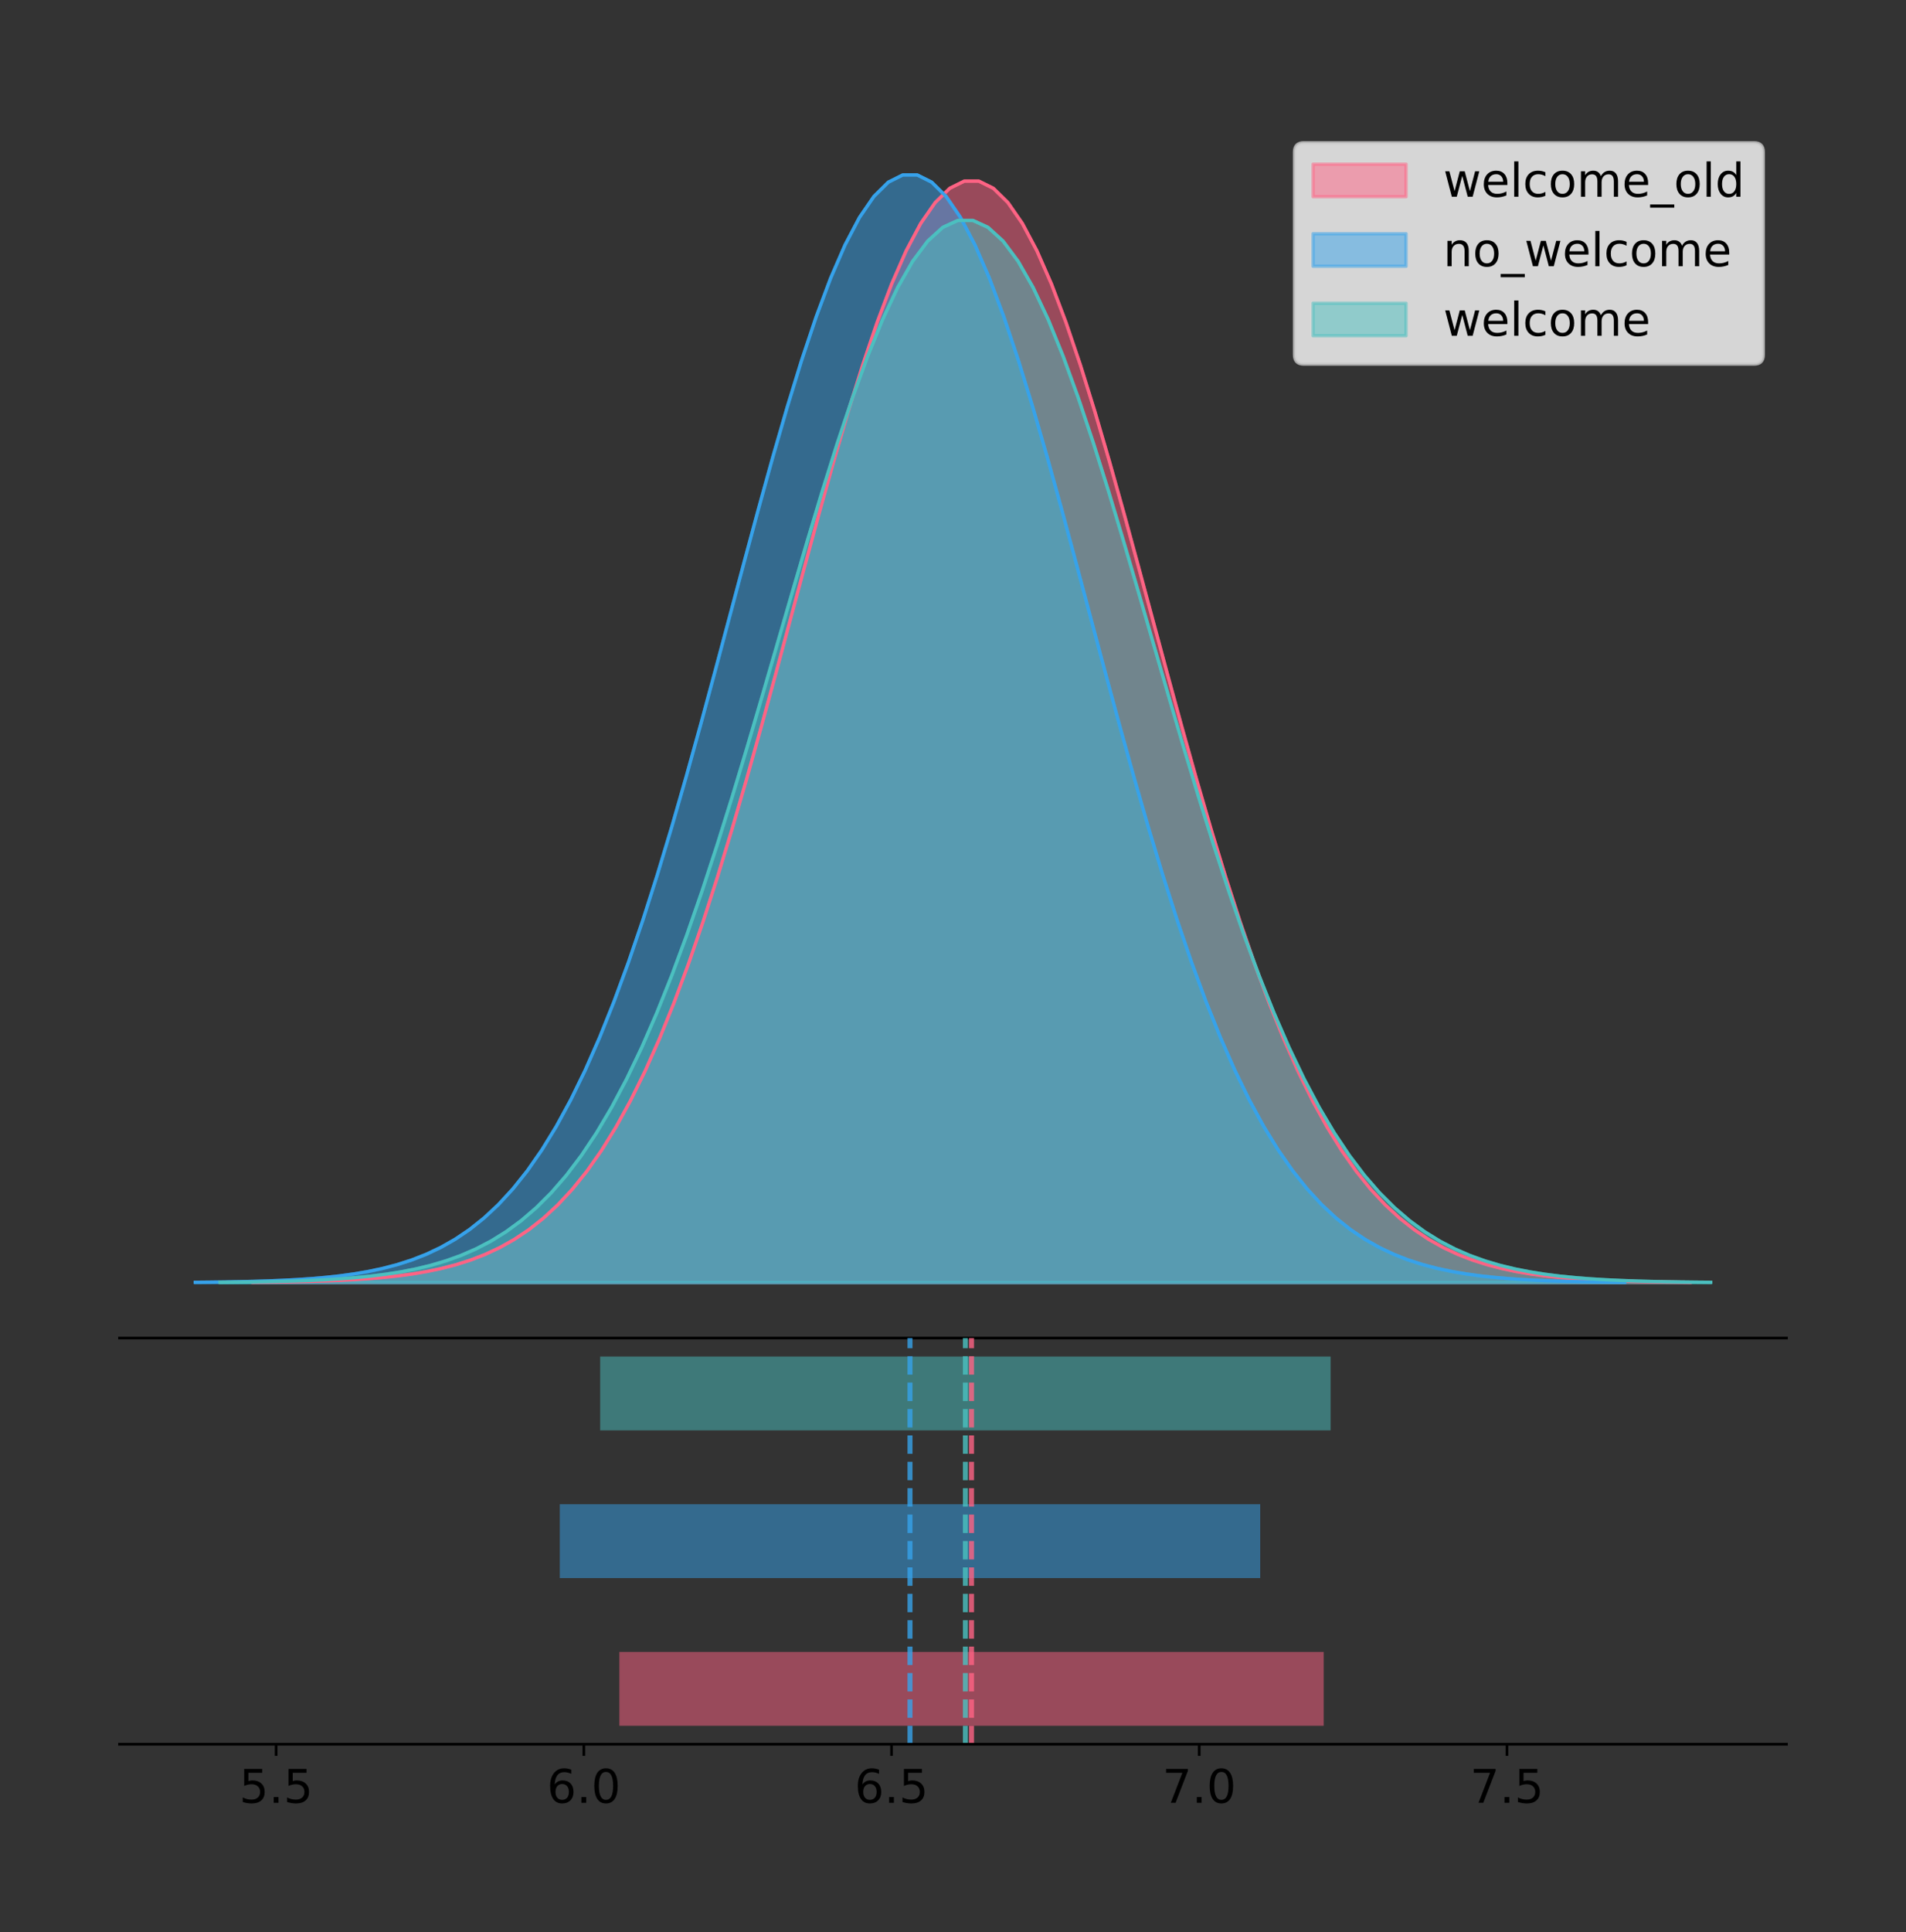 <?xml version="1.0" encoding="utf-8" standalone="no"?>
<!DOCTYPE svg PUBLIC "-//W3C//DTD SVG 1.1//EN"
  "http://www.w3.org/Graphics/SVG/1.1/DTD/svg11.dtd">
<!-- Created with matplotlib (https://matplotlib.org/) -->
<svg height="581.789pt" version="1.1" viewBox="0 0 574.2 581.789" width="574.2pt" xmlns="http://www.w3.org/2000/svg" xmlns:xlink="http://www.w3.org/1999/xlink">
 <rect x="0" y="0" width="574.2" height="581.789" fill="#333333" stroke="none"/>
 <defs>
  <style type="text/css">
*{stroke-linecap:butt;stroke-linejoin:round;}
  </style>
 </defs>
 <g id="figure_1">
  <g id="patch_1">
   <path d="M 0 581.789 
L 574.2 581.789 
L 574.2 0 
L 0 0 
z
" style="fill:none;"/>
  </g>
  <g id="axes_1">
   <g id="patch_2">
    <path d="M 36 402.93 
L 538.2 402.93 
L 538.2 36 
L 36 36 
z
" style="fill:none;"/>
   </g>
   <g id="PolyCollection_1">
    <defs>
     <path d="M 76.16 -195.538 
L 76.16 -195.649 
L 80.534 -195.691 
L 84.909 -195.748 
L 89.283 -195.823 
L 93.657 -195.923 
L 98.031 -196.055 
L 102.406 -196.227 
L 106.78 -196.45 
L 111.154 -196.738 
L 115.528 -197.106 
L 119.903 -197.574 
L 124.277 -198.164 
L 128.651 -198.904 
L 133.025 -199.824 
L 137.4 -200.96 
L 141.774 -202.352 
L 146.148 -204.046 
L 150.522 -206.092 
L 154.897 -208.544 
L 159.271 -211.462 
L 163.645 -214.908 
L 168.019 -218.947 
L 172.394 -223.643 
L 176.768 -229.062 
L 181.142 -235.265 
L 185.516 -242.31 
L 189.891 -250.246 
L 194.265 -259.111 
L 198.639 -268.933 
L 203.013 -279.72 
L 207.388 -291.464 
L 211.762 -304.136 
L 216.136 -317.681 
L 220.51 -332.021 
L 224.885 -347.052 
L 229.259 -362.644 
L 233.633 -378.641 
L 238.007 -394.863 
L 242.382 -411.11 
L 246.756 -427.164 
L 251.13 -442.794 
L 255.504 -457.76 
L 259.879 -471.823 
L 264.253 -484.745 
L 268.627 -496.301 
L 273.001 -506.283 
L 277.376 -514.506 
L 281.75 -520.816 
L 286.124 -525.092 
L 290.498 -527.251 
L 294.873 -527.251 
L 299.247 -525.092 
L 303.621 -520.816 
L 307.995 -514.506 
L 312.37 -506.283 
L 316.744 -496.301 
L 321.118 -484.745 
L 325.492 -471.823 
L 329.867 -457.76 
L 334.241 -442.794 
L 338.615 -427.164 
L 342.989 -411.11 
L 347.364 -394.863 
L 351.738 -378.641 
L 356.112 -362.644 
L 360.486 -347.052 
L 364.861 -332.021 
L 369.235 -317.681 
L 373.609 -304.136 
L 377.983 -291.464 
L 382.358 -279.72 
L 386.732 -268.933 
L 391.106 -259.111 
L 395.48 -250.246 
L 399.855 -242.31 
L 404.229 -235.265 
L 408.603 -229.062 
L 412.977 -223.643 
L 417.352 -218.947 
L 421.726 -214.908 
L 426.1 -211.462 
L 430.474 -208.544 
L 434.849 -206.092 
L 439.223 -204.046 
L 443.597 -202.352 
L 447.971 -200.96 
L 452.346 -199.824 
L 456.72 -198.904 
L 461.094 -198.164 
L 465.468 -197.574 
L 469.842 -197.106 
L 474.217 -196.738 
L 478.591 -196.45 
L 482.965 -196.227 
L 487.339 -196.055 
L 491.714 -195.923 
L 496.088 -195.823 
L 500.462 -195.748 
L 504.836 -195.691 
L 509.211 -195.649 
L 509.211 -195.538 
L 509.211 -195.538 
L 504.836 -195.538 
L 500.462 -195.538 
L 496.088 -195.538 
L 491.714 -195.538 
L 487.339 -195.538 
L 482.965 -195.538 
L 478.591 -195.538 
L 474.217 -195.538 
L 469.842 -195.538 
L 465.468 -195.538 
L 461.094 -195.538 
L 456.72 -195.538 
L 452.346 -195.538 
L 447.971 -195.538 
L 443.597 -195.538 
L 439.223 -195.538 
L 434.849 -195.538 
L 430.474 -195.538 
L 426.1 -195.538 
L 421.726 -195.538 
L 417.352 -195.538 
L 412.977 -195.538 
L 408.603 -195.538 
L 404.229 -195.538 
L 399.855 -195.538 
L 395.48 -195.538 
L 391.106 -195.538 
L 386.732 -195.538 
L 382.358 -195.538 
L 377.983 -195.538 
L 373.609 -195.538 
L 369.235 -195.538 
L 364.861 -195.538 
L 360.486 -195.538 
L 356.112 -195.538 
L 351.738 -195.538 
L 347.364 -195.538 
L 342.989 -195.538 
L 338.615 -195.538 
L 334.241 -195.538 
L 329.867 -195.538 
L 325.492 -195.538 
L 321.118 -195.538 
L 316.744 -195.538 
L 312.37 -195.538 
L 307.995 -195.538 
L 303.621 -195.538 
L 299.247 -195.538 
L 294.873 -195.538 
L 290.498 -195.538 
L 286.124 -195.538 
L 281.75 -195.538 
L 277.376 -195.538 
L 273.001 -195.538 
L 268.627 -195.538 
L 264.253 -195.538 
L 259.879 -195.538 
L 255.504 -195.538 
L 251.13 -195.538 
L 246.756 -195.538 
L 242.382 -195.538 
L 238.007 -195.538 
L 233.633 -195.538 
L 229.259 -195.538 
L 224.885 -195.538 
L 220.51 -195.538 
L 216.136 -195.538 
L 211.762 -195.538 
L 207.388 -195.538 
L 203.013 -195.538 
L 198.639 -195.538 
L 194.265 -195.538 
L 189.891 -195.538 
L 185.516 -195.538 
L 181.142 -195.538 
L 176.768 -195.538 
L 172.394 -195.538 
L 168.019 -195.538 
L 163.645 -195.538 
L 159.271 -195.538 
L 154.897 -195.538 
L 150.522 -195.538 
L 146.148 -195.538 
L 141.774 -195.538 
L 137.4 -195.538 
L 133.025 -195.538 
L 128.651 -195.538 
L 124.277 -195.538 
L 119.903 -195.538 
L 115.528 -195.538 
L 111.154 -195.538 
L 106.78 -195.538 
L 102.406 -195.538 
L 98.031 -195.538 
L 93.657 -195.538 
L 89.283 -195.538 
L 84.909 -195.538 
L 80.534 -195.538 
L 76.16 -195.538 
z
" id="m851fc51ec1" style="stroke:#ff6384;stroke-opacity:0.5;"/>
    </defs>
    <g clip-path="url(#pef7ff1bb6c)">
     <use style="fill:#ff6384;fill-opacity:0.5;stroke:#ff6384;stroke-opacity:0.5;" x="0" xlink:href="#m851fc51ec1" y="581.789"/>
    </g>
   </g>
   <g id="PolyCollection_2">
    <defs>
     <path d="M 58.827 -195.538 
L 58.827 -195.65 
L 63.177 -195.692 
L 67.527 -195.749 
L 71.877 -195.825 
L 76.227 -195.925 
L 80.577 -196.058 
L 84.926 -196.23 
L 89.276 -196.455 
L 93.626 -196.744 
L 97.976 -197.115 
L 102.326 -197.585 
L 106.676 -198.179 
L 111.026 -198.923 
L 115.376 -199.848 
L 119.725 -200.99 
L 124.075 -202.39 
L 128.425 -204.093 
L 132.775 -206.151 
L 137.125 -208.617 
L 141.475 -211.552 
L 145.825 -215.017 
L 150.174 -219.078 
L 154.524 -223.801 
L 158.874 -229.25 
L 163.224 -235.488 
L 167.574 -242.572 
L 171.924 -250.552 
L 176.274 -259.468 
L 180.624 -269.344 
L 184.973 -280.192 
L 189.323 -292.002 
L 193.673 -304.744 
L 198.023 -318.365 
L 202.373 -332.786 
L 206.723 -347.901 
L 211.073 -363.58 
L 215.422 -379.667 
L 219.772 -395.98 
L 224.122 -412.318 
L 228.472 -428.462 
L 232.822 -444.18 
L 237.172 -459.23 
L 241.522 -473.372 
L 245.872 -486.366 
L 250.221 -497.987 
L 254.571 -508.025 
L 258.921 -516.294 
L 263.271 -522.64 
L 267.621 -526.94 
L 271.971 -529.111 
L 276.321 -529.111 
L 280.67 -526.94 
L 285.02 -522.64 
L 289.37 -516.294 
L 293.72 -508.025 
L 298.07 -497.987 
L 302.42 -486.366 
L 306.77 -473.372 
L 311.12 -459.23 
L 315.469 -444.18 
L 319.819 -428.462 
L 324.169 -412.318 
L 328.519 -395.98 
L 332.869 -379.667 
L 337.219 -363.58 
L 341.569 -347.901 
L 345.918 -332.786 
L 350.268 -318.365 
L 354.618 -304.744 
L 358.968 -292.002 
L 363.318 -280.192 
L 367.668 -269.344 
L 372.018 -259.468 
L 376.367 -250.552 
L 380.717 -242.572 
L 385.067 -235.488 
L 389.417 -229.25 
L 393.767 -223.801 
L 398.117 -219.078 
L 402.467 -215.017 
L 406.817 -211.552 
L 411.166 -208.617 
L 415.516 -206.151 
L 419.866 -204.093 
L 424.216 -202.39 
L 428.566 -200.99 
L 432.916 -199.848 
L 437.266 -198.923 
L 441.615 -198.179 
L 445.965 -197.585 
L 450.315 -197.115 
L 454.665 -196.744 
L 459.015 -196.455 
L 463.365 -196.23 
L 467.715 -196.058 
L 472.065 -195.925 
L 476.414 -195.825 
L 480.764 -195.749 
L 485.114 -195.692 
L 489.464 -195.65 
L 489.464 -195.538 
L 489.464 -195.538 
L 485.114 -195.538 
L 480.764 -195.538 
L 476.414 -195.538 
L 472.065 -195.538 
L 467.715 -195.538 
L 463.365 -195.538 
L 459.015 -195.538 
L 454.665 -195.538 
L 450.315 -195.538 
L 445.965 -195.538 
L 441.615 -195.538 
L 437.266 -195.538 
L 432.916 -195.538 
L 428.566 -195.538 
L 424.216 -195.538 
L 419.866 -195.538 
L 415.516 -195.538 
L 411.166 -195.538 
L 406.817 -195.538 
L 402.467 -195.538 
L 398.117 -195.538 
L 393.767 -195.538 
L 389.417 -195.538 
L 385.067 -195.538 
L 380.717 -195.538 
L 376.367 -195.538 
L 372.018 -195.538 
L 367.668 -195.538 
L 363.318 -195.538 
L 358.968 -195.538 
L 354.618 -195.538 
L 350.268 -195.538 
L 345.918 -195.538 
L 341.569 -195.538 
L 337.219 -195.538 
L 332.869 -195.538 
L 328.519 -195.538 
L 324.169 -195.538 
L 319.819 -195.538 
L 315.469 -195.538 
L 311.12 -195.538 
L 306.77 -195.538 
L 302.42 -195.538 
L 298.07 -195.538 
L 293.72 -195.538 
L 289.37 -195.538 
L 285.02 -195.538 
L 280.67 -195.538 
L 276.321 -195.538 
L 271.971 -195.538 
L 267.621 -195.538 
L 263.271 -195.538 
L 258.921 -195.538 
L 254.571 -195.538 
L 250.221 -195.538 
L 245.872 -195.538 
L 241.522 -195.538 
L 237.172 -195.538 
L 232.822 -195.538 
L 228.472 -195.538 
L 224.122 -195.538 
L 219.772 -195.538 
L 215.422 -195.538 
L 211.073 -195.538 
L 206.723 -195.538 
L 202.373 -195.538 
L 198.023 -195.538 
L 193.673 -195.538 
L 189.323 -195.538 
L 184.973 -195.538 
L 180.624 -195.538 
L 176.274 -195.538 
L 171.924 -195.538 
L 167.574 -195.538 
L 163.224 -195.538 
L 158.874 -195.538 
L 154.524 -195.538 
L 150.174 -195.538 
L 145.825 -195.538 
L 141.475 -195.538 
L 137.125 -195.538 
L 132.775 -195.538 
L 128.425 -195.538 
L 124.075 -195.538 
L 119.725 -195.538 
L 115.376 -195.538 
L 111.026 -195.538 
L 106.676 -195.538 
L 102.326 -195.538 
L 97.976 -195.538 
L 93.626 -195.538 
L 89.276 -195.538 
L 84.926 -195.538 
L 80.577 -195.538 
L 76.227 -195.538 
L 71.877 -195.538 
L 67.527 -195.538 
L 63.177 -195.538 
L 58.827 -195.538 
z
" id="ma94f53d1ae" style="stroke:#36a2eb;stroke-opacity:0.5;"/>
    </defs>
    <g clip-path="url(#pef7ff1bb6c)">
     <use style="fill:#36a2eb;fill-opacity:0.5;stroke:#36a2eb;stroke-opacity:0.5;" x="0" xlink:href="#ma94f53d1ae" y="581.789"/>
    </g>
   </g>
   <g id="PolyCollection_3">
    <defs>
     <path d="M 66.29 -195.538 
L 66.29 -195.645 
L 70.826 -195.686 
L 75.363 -195.74 
L 79.899 -195.813 
L 84.435 -195.909 
L 88.971 -196.036 
L 93.507 -196.202 
L 98.044 -196.417 
L 102.58 -196.695 
L 107.116 -197.05 
L 111.652 -197.501 
L 116.188 -198.071 
L 120.724 -198.784 
L 125.261 -199.671 
L 129.797 -200.766 
L 134.333 -202.109 
L 138.869 -203.742 
L 143.405 -205.715 
L 147.942 -208.08 
L 152.478 -210.894 
L 157.014 -214.217 
L 161.55 -218.111 
L 166.086 -222.64 
L 170.623 -227.865 
L 175.159 -233.847 
L 179.695 -240.64 
L 184.231 -248.293 
L 188.767 -256.842 
L 193.303 -266.313 
L 197.84 -276.715 
L 202.376 -288.04 
L 206.912 -300.259 
L 211.448 -313.32 
L 215.984 -327.148 
L 220.521 -341.643 
L 225.057 -356.678 
L 229.593 -372.104 
L 234.129 -387.747 
L 238.665 -403.414 
L 243.202 -418.895 
L 247.738 -433.967 
L 252.274 -448.399 
L 256.81 -461.96 
L 261.346 -474.42 
L 265.882 -485.564 
L 270.419 -495.189 
L 274.955 -503.119 
L 279.491 -509.204 
L 284.027 -513.328 
L 288.563 -515.409 
L 293.1 -515.409 
L 297.636 -513.328 
L 302.172 -509.204 
L 306.708 -503.119 
L 311.244 -495.189 
L 315.781 -485.564 
L 320.317 -474.42 
L 324.853 -461.96 
L 329.389 -448.399 
L 333.925 -433.967 
L 338.461 -418.895 
L 342.998 -403.414 
L 347.534 -387.747 
L 352.07 -372.104 
L 356.606 -356.678 
L 361.142 -341.643 
L 365.679 -327.148 
L 370.215 -313.32 
L 374.751 -300.259 
L 379.287 -288.04 
L 383.823 -276.715 
L 388.359 -266.313 
L 392.896 -256.842 
L 397.432 -248.293 
L 401.968 -240.64 
L 406.504 -233.847 
L 411.04 -227.865 
L 415.577 -222.64 
L 420.113 -218.111 
L 424.649 -214.217 
L 429.185 -210.894 
L 433.721 -208.08 
L 438.258 -205.715 
L 442.794 -203.742 
L 447.33 -202.109 
L 451.866 -200.766 
L 456.402 -199.671 
L 460.938 -198.784 
L 465.475 -198.071 
L 470.011 -197.501 
L 474.547 -197.05 
L 479.083 -196.695 
L 483.619 -196.417 
L 488.156 -196.202 
L 492.692 -196.036 
L 497.228 -195.909 
L 501.764 -195.813 
L 506.3 -195.74 
L 510.837 -195.686 
L 515.373 -195.645 
L 515.373 -195.538 
L 515.373 -195.538 
L 510.837 -195.538 
L 506.3 -195.538 
L 501.764 -195.538 
L 497.228 -195.538 
L 492.692 -195.538 
L 488.156 -195.538 
L 483.619 -195.538 
L 479.083 -195.538 
L 474.547 -195.538 
L 470.011 -195.538 
L 465.475 -195.538 
L 460.938 -195.538 
L 456.402 -195.538 
L 451.866 -195.538 
L 447.33 -195.538 
L 442.794 -195.538 
L 438.258 -195.538 
L 433.721 -195.538 
L 429.185 -195.538 
L 424.649 -195.538 
L 420.113 -195.538 
L 415.577 -195.538 
L 411.04 -195.538 
L 406.504 -195.538 
L 401.968 -195.538 
L 397.432 -195.538 
L 392.896 -195.538 
L 388.359 -195.538 
L 383.823 -195.538 
L 379.287 -195.538 
L 374.751 -195.538 
L 370.215 -195.538 
L 365.679 -195.538 
L 361.142 -195.538 
L 356.606 -195.538 
L 352.07 -195.538 
L 347.534 -195.538 
L 342.998 -195.538 
L 338.461 -195.538 
L 333.925 -195.538 
L 329.389 -195.538 
L 324.853 -195.538 
L 320.317 -195.538 
L 315.781 -195.538 
L 311.244 -195.538 
L 306.708 -195.538 
L 302.172 -195.538 
L 297.636 -195.538 
L 293.1 -195.538 
L 288.563 -195.538 
L 284.027 -195.538 
L 279.491 -195.538 
L 274.955 -195.538 
L 270.419 -195.538 
L 265.882 -195.538 
L 261.346 -195.538 
L 256.81 -195.538 
L 252.274 -195.538 
L 247.738 -195.538 
L 243.202 -195.538 
L 238.665 -195.538 
L 234.129 -195.538 
L 229.593 -195.538 
L 225.057 -195.538 
L 220.521 -195.538 
L 215.984 -195.538 
L 211.448 -195.538 
L 206.912 -195.538 
L 202.376 -195.538 
L 197.84 -195.538 
L 193.303 -195.538 
L 188.767 -195.538 
L 184.231 -195.538 
L 179.695 -195.538 
L 175.159 -195.538 
L 170.623 -195.538 
L 166.086 -195.538 
L 161.55 -195.538 
L 157.014 -195.538 
L 152.478 -195.538 
L 147.942 -195.538 
L 143.405 -195.538 
L 138.869 -195.538 
L 134.333 -195.538 
L 129.797 -195.538 
L 125.261 -195.538 
L 120.724 -195.538 
L 116.188 -195.538 
L 111.652 -195.538 
L 107.116 -195.538 
L 102.58 -195.538 
L 98.044 -195.538 
L 93.507 -195.538 
L 88.971 -195.538 
L 84.435 -195.538 
L 79.899 -195.538 
L 75.363 -195.538 
L 70.826 -195.538 
L 66.29 -195.538 
z
" id="m6fcb53eff1" style="stroke:#4bc0c0;stroke-opacity:0.5;"/>
    </defs>
    <g clip-path="url(#pef7ff1bb6c)">
     <use style="fill:#4bc0c0;fill-opacity:0.5;stroke:#4bc0c0;stroke-opacity:0.5;" x="0" xlink:href="#m6fcb53eff1" y="581.789"/>
    </g>
   </g>
   <g id="line2d_1">
    <path clip-path="url(#pef7ff1bb6c)" d="M 76.16 386.14 
L 80.534 386.098 
L 84.909 386.042 
L 89.283 385.966 
L 93.657 385.866 
L 98.031 385.735 
L 102.406 385.563 
L 106.78 385.34 
L 111.154 385.052 
L 115.528 384.683 
L 119.903 384.216 
L 124.277 383.625 
L 128.651 382.885 
L 133.025 381.965 
L 137.4 380.83 
L 141.774 379.438 
L 146.148 377.744 
L 150.522 375.698 
L 154.897 373.245 
L 159.271 370.327 
L 163.645 366.881 
L 168.019 362.843 
L 172.394 358.146 
L 176.768 352.727 
L 181.142 346.524 
L 185.516 339.479 
L 189.891 331.544 
L 194.265 322.678 
L 198.639 312.857 
L 203.013 302.069 
L 207.388 290.325 
L 211.762 277.654 
L 216.136 264.109 
L 220.51 249.769 
L 224.885 234.737 
L 229.259 219.146 
L 233.633 203.149 
L 238.007 186.927 
L 242.382 170.679 
L 246.756 154.625 
L 251.13 138.995 
L 255.504 124.029 
L 259.879 109.966 
L 264.253 97.044 
L 268.627 85.488 
L 273.001 75.507 
L 277.376 67.283 
L 281.75 60.973 
L 286.124 56.697 
L 290.498 54.538 
L 294.873 54.538 
L 299.247 56.697 
L 303.621 60.973 
L 307.995 67.283 
L 312.37 75.507 
L 316.744 85.488 
L 321.118 97.044 
L 325.492 109.966 
L 329.867 124.029 
L 334.241 138.995 
L 338.615 154.625 
L 342.989 170.679 
L 347.364 186.927 
L 351.738 203.149 
L 356.112 219.146 
L 360.486 234.737 
L 364.861 249.769 
L 369.235 264.109 
L 373.609 277.654 
L 377.983 290.325 
L 382.358 302.069 
L 386.732 312.857 
L 391.106 322.678 
L 395.48 331.544 
L 399.855 339.479 
L 404.229 346.524 
L 408.603 352.727 
L 412.977 358.146 
L 417.352 362.843 
L 421.726 366.881 
L 426.1 370.327 
L 430.474 373.245 
L 434.849 375.698 
L 439.223 377.744 
L 443.597 379.438 
L 447.971 380.83 
L 452.346 381.965 
L 456.72 382.885 
L 461.094 383.625 
L 465.468 384.216 
L 469.842 384.683 
L 474.217 385.052 
L 478.591 385.34 
L 482.965 385.563 
L 487.339 385.735 
L 491.714 385.866 
L 496.088 385.966 
L 500.462 386.042 
L 504.836 386.098 
L 509.211 386.14 
" style="fill:none;stroke:#ff6384;stroke-linecap:square;"/>
   </g>
   <g id="line2d_2">
    <path clip-path="url(#pef7ff1bb6c)" d="M 58.827 386.139 
L 63.177 386.097 
L 67.527 386.04 
L 71.877 385.965 
L 76.227 385.864 
L 80.577 385.732 
L 84.926 385.559 
L 89.276 385.334 
L 93.626 385.045 
L 97.976 384.675 
L 102.326 384.204 
L 106.676 383.61 
L 111.026 382.867 
L 115.376 381.941 
L 119.725 380.799 
L 124.075 379.399 
L 128.425 377.696 
L 132.775 375.639 
L 137.125 373.172 
L 141.475 370.238 
L 145.825 366.772 
L 150.174 362.711 
L 154.524 357.989 
L 158.874 352.539 
L 163.224 346.301 
L 167.574 339.217 
L 171.924 331.237 
L 176.274 322.322 
L 180.624 312.445 
L 184.973 301.597 
L 189.323 289.787 
L 193.673 277.045 
L 198.023 263.424 
L 202.373 249.004 
L 206.723 233.888 
L 211.073 218.209 
L 215.422 202.123 
L 219.772 185.809 
L 224.122 169.471 
L 228.472 153.327 
L 232.822 137.61 
L 237.172 122.559 
L 241.522 108.418 
L 245.872 95.423 
L 250.221 83.803 
L 254.571 73.765 
L 258.921 65.495 
L 263.271 59.15 
L 267.621 54.85 
L 271.971 52.679 
L 276.321 52.679 
L 280.67 54.85 
L 285.02 59.15 
L 289.37 65.495 
L 293.72 73.765 
L 298.07 83.803 
L 302.42 95.423 
L 306.77 108.418 
L 311.12 122.559 
L 315.469 137.61 
L 319.819 153.327 
L 324.169 169.471 
L 328.519 185.809 
L 332.869 202.123 
L 337.219 218.209 
L 341.569 233.888 
L 345.918 249.004 
L 350.268 263.424 
L 354.618 277.045 
L 358.968 289.787 
L 363.318 301.597 
L 367.668 312.445 
L 372.018 322.322 
L 376.367 331.237 
L 380.717 339.217 
L 385.067 346.301 
L 389.417 352.539 
L 393.767 357.989 
L 398.117 362.711 
L 402.467 366.772 
L 406.817 370.238 
L 411.166 373.172 
L 415.516 375.639 
L 419.866 377.696 
L 424.216 379.399 
L 428.566 380.799 
L 432.916 381.941 
L 437.266 382.867 
L 441.615 383.61 
L 445.965 384.204 
L 450.315 384.675 
L 454.665 385.045 
L 459.015 385.334 
L 463.365 385.559 
L 467.715 385.732 
L 472.065 385.864 
L 476.414 385.965 
L 480.764 386.04 
L 485.114 386.097 
L 489.464 386.139 
" style="fill:none;stroke:#36a2eb;stroke-linecap:square;"/>
   </g>
   <g id="line2d_3">
    <path clip-path="url(#pef7ff1bb6c)" d="M 66.29 386.144 
L 70.826 386.103 
L 75.363 386.049 
L 79.899 385.976 
L 84.435 385.88 
L 88.971 385.753 
L 93.507 385.587 
L 98.044 385.372 
L 102.58 385.095 
L 107.116 384.739 
L 111.652 384.288 
L 116.188 383.719 
L 120.724 383.006 
L 125.261 382.118 
L 129.797 381.023 
L 134.333 379.681 
L 138.869 378.047 
L 143.405 376.075 
L 147.942 373.71 
L 152.478 370.896 
L 157.014 367.572 
L 161.55 363.678 
L 166.086 359.15 
L 170.623 353.924 
L 175.159 347.942 
L 179.695 341.149 
L 184.231 333.497 
L 188.767 324.947 
L 193.303 315.477 
L 197.84 305.074 
L 202.376 293.749 
L 206.912 281.53 
L 211.448 268.469 
L 215.984 254.641 
L 220.521 240.146 
L 225.057 225.111 
L 229.593 209.685 
L 234.129 194.042 
L 238.665 178.375 
L 243.202 162.894 
L 247.738 147.822 
L 252.274 133.39 
L 256.81 119.83 
L 261.346 107.369 
L 265.882 96.226 
L 270.419 86.6 
L 274.955 78.67 
L 279.491 72.585 
L 284.027 68.462 
L 288.563 66.38 
L 293.1 66.38 
L 297.636 68.462 
L 302.172 72.585 
L 306.708 78.67 
L 311.244 86.6 
L 315.781 96.226 
L 320.317 107.369 
L 324.853 119.83 
L 329.389 133.39 
L 333.925 147.822 
L 338.461 162.894 
L 342.998 178.375 
L 347.534 194.042 
L 352.07 209.685 
L 356.606 225.111 
L 361.142 240.146 
L 365.679 254.641 
L 370.215 268.469 
L 374.751 281.53 
L 379.287 293.749 
L 383.823 305.074 
L 388.359 315.477 
L 392.896 324.947 
L 397.432 333.497 
L 401.968 341.149 
L 406.504 347.942 
L 411.04 353.924 
L 415.577 359.15 
L 420.113 363.678 
L 424.649 367.572 
L 429.185 370.896 
L 433.721 373.71 
L 438.258 376.075 
L 442.794 378.047 
L 447.33 379.681 
L 451.866 381.023 
L 456.402 382.118 
L 460.938 383.006 
L 465.475 383.719 
L 470.011 384.288 
L 474.547 384.739 
L 479.083 385.095 
L 483.619 385.372 
L 488.156 385.587 
L 492.692 385.753 
L 497.228 385.88 
L 501.764 385.976 
L 506.3 386.049 
L 510.837 386.103 
L 515.373 386.144 
" style="fill:none;stroke:#4bc0c0;stroke-linecap:square;"/>
   </g>
   <g id="patch_3">
    <path d="M 36 402.93 
L 538.2 402.93 
" style="fill:none;stroke:#000000;stroke-linecap:square;stroke-linejoin:miter;stroke-width:0.8;"/>
   </g>
   <g id="legend_1">
    <g id="patch_4">
     <path d="M 392.788 109.627 
L 528.4 109.627 
Q 531.2 109.627 531.2 106.827 
L 531.2 45.8 
Q 531.2 43 528.4 43 
L 392.788 43 
Q 389.988 43 389.988 45.8 
L 389.988 106.827 
Q 389.988 109.627 392.788 109.627 
z
" style="fill:#ffffff;opacity:0.8;stroke:#cccccc;stroke-linejoin:miter;"/>
    </g>
    <g id="patch_5">
     <path d="M 395.588 59.238 
L 423.588 59.238 
L 423.588 49.438 
L 395.588 49.438 
z
" style="fill:#ff6384;opacity:0.5;stroke:#ff6384;stroke-linejoin:miter;"/>
    </g>
    <g id="text_1">
     <!-- welcome_old -->
     <defs>
      <path d="M 4.203 54.688 
L 13.188 54.688 
L 24.422 12.016 
L 35.594 54.688 
L 46.188 54.688 
L 57.422 12.016 
L 68.609 54.688 
L 77.594 54.688 
L 63.281 0 
L 52.688 0 
L 40.922 44.828 
L 29.109 0 
L 18.5 0 
z
" id="DejaVuSans-119"/>
      <path d="M 56.203 29.594 
L 56.203 25.203 
L 14.891 25.203 
Q 15.484 15.922 20.484 11.062 
Q 25.484 6.203 34.422 6.203 
Q 39.594 6.203 44.453 7.469 
Q 49.312 8.734 54.109 11.281 
L 54.109 2.781 
Q 49.266 0.734 44.188 -0.344 
Q 39.109 -1.422 33.891 -1.422 
Q 20.797 -1.422 13.156 6.188 
Q 5.516 13.812 5.516 26.812 
Q 5.516 40.234 12.766 48.109 
Q 20.016 56 32.328 56 
Q 43.359 56 49.781 48.891 
Q 56.203 41.797 56.203 29.594 
z
M 47.219 32.234 
Q 47.125 39.594 43.094 43.984 
Q 39.062 48.391 32.422 48.391 
Q 24.906 48.391 20.391 44.141 
Q 15.875 39.891 15.188 32.172 
z
" id="DejaVuSans-101"/>
      <path d="M 9.422 75.984 
L 18.406 75.984 
L 18.406 0 
L 9.422 0 
z
" id="DejaVuSans-108"/>
      <path d="M 48.781 52.594 
L 48.781 44.188 
Q 44.969 46.297 41.141 47.344 
Q 37.312 48.391 33.406 48.391 
Q 24.656 48.391 19.812 42.844 
Q 14.984 37.312 14.984 27.297 
Q 14.984 17.281 19.812 11.734 
Q 24.656 6.203 33.406 6.203 
Q 37.312 6.203 41.141 7.25 
Q 44.969 8.297 48.781 10.406 
L 48.781 2.094 
Q 45.016 0.344 40.984 -0.531 
Q 36.969 -1.422 32.422 -1.422 
Q 20.062 -1.422 12.781 6.344 
Q 5.516 14.109 5.516 27.297 
Q 5.516 40.672 12.859 48.328 
Q 20.219 56 33.016 56 
Q 37.156 56 41.109 55.141 
Q 45.062 54.297 48.781 52.594 
z
" id="DejaVuSans-99"/>
      <path d="M 30.609 48.391 
Q 23.391 48.391 19.188 42.75 
Q 14.984 37.109 14.984 27.297 
Q 14.984 17.484 19.156 11.844 
Q 23.344 6.203 30.609 6.203 
Q 37.797 6.203 41.984 11.859 
Q 46.188 17.531 46.188 27.297 
Q 46.188 37.016 41.984 42.703 
Q 37.797 48.391 30.609 48.391 
z
M 30.609 56 
Q 42.328 56 49.016 48.375 
Q 55.719 40.766 55.719 27.297 
Q 55.719 13.875 49.016 6.219 
Q 42.328 -1.422 30.609 -1.422 
Q 18.844 -1.422 12.172 6.219 
Q 5.516 13.875 5.516 27.297 
Q 5.516 40.766 12.172 48.375 
Q 18.844 56 30.609 56 
z
" id="DejaVuSans-111"/>
      <path d="M 52 44.188 
Q 55.375 50.25 60.062 53.125 
Q 64.75 56 71.094 56 
Q 79.641 56 84.281 50.016 
Q 88.922 44.047 88.922 33.016 
L 88.922 0 
L 79.891 0 
L 79.891 32.719 
Q 79.891 40.578 77.094 44.375 
Q 74.312 48.188 68.609 48.188 
Q 61.625 48.188 57.562 43.547 
Q 53.516 38.922 53.516 30.906 
L 53.516 0 
L 44.484 0 
L 44.484 32.719 
Q 44.484 40.625 41.703 44.406 
Q 38.922 48.188 33.109 48.188 
Q 26.219 48.188 22.156 43.531 
Q 18.109 38.875 18.109 30.906 
L 18.109 0 
L 9.078 0 
L 9.078 54.688 
L 18.109 54.688 
L 18.109 46.188 
Q 21.188 51.219 25.484 53.609 
Q 29.781 56 35.688 56 
Q 41.656 56 45.828 52.969 
Q 50 49.953 52 44.188 
z
" id="DejaVuSans-109"/>
      <path d="M 50.984 -16.609 
L 50.984 -23.578 
L -0.984 -23.578 
L -0.984 -16.609 
z
" id="DejaVuSans-95"/>
      <path d="M 45.406 46.391 
L 45.406 75.984 
L 54.391 75.984 
L 54.391 0 
L 45.406 0 
L 45.406 8.203 
Q 42.578 3.328 38.25 0.953 
Q 33.938 -1.422 27.875 -1.422 
Q 17.969 -1.422 11.734 6.484 
Q 5.516 14.406 5.516 27.297 
Q 5.516 40.188 11.734 48.094 
Q 17.969 56 27.875 56 
Q 33.938 56 38.25 53.625 
Q 42.578 51.266 45.406 46.391 
z
M 14.797 27.297 
Q 14.797 17.391 18.875 11.75 
Q 22.953 6.109 30.078 6.109 
Q 37.203 6.109 41.297 11.75 
Q 45.406 17.391 45.406 27.297 
Q 45.406 37.203 41.297 42.844 
Q 37.203 48.484 30.078 48.484 
Q 22.953 48.484 18.875 42.844 
Q 14.797 37.203 14.797 27.297 
z
" id="DejaVuSans-100"/>
     </defs>
     <g transform="translate(434.788 59.238)scale(0.14 -0.14)">
      <use xlink:href="#DejaVuSans-119"/>
      <use x="81.787" xlink:href="#DejaVuSans-101"/>
      <use x="143.311" xlink:href="#DejaVuSans-108"/>
      <use x="171.094" xlink:href="#DejaVuSans-99"/>
      <use x="226.074" xlink:href="#DejaVuSans-111"/>
      <use x="287.256" xlink:href="#DejaVuSans-109"/>
      <use x="384.668" xlink:href="#DejaVuSans-101"/>
      <use x="446.191" xlink:href="#DejaVuSans-95"/>
      <use x="496.191" xlink:href="#DejaVuSans-111"/>
      <use x="557.373" xlink:href="#DejaVuSans-108"/>
      <use x="585.156" xlink:href="#DejaVuSans-100"/>
     </g>
    </g>
    <g id="patch_6">
     <path d="M 395.588 80.177 
L 423.588 80.177 
L 423.588 70.377 
L 395.588 70.377 
z
" style="fill:#36a2eb;opacity:0.5;stroke:#36a2eb;stroke-linejoin:miter;"/>
    </g>
    <g id="text_2">
     <!-- no_welcome -->
     <defs>
      <path d="M 54.891 33.016 
L 54.891 0 
L 45.906 0 
L 45.906 32.719 
Q 45.906 40.484 42.875 44.328 
Q 39.844 48.188 33.797 48.188 
Q 26.516 48.188 22.312 43.547 
Q 18.109 38.922 18.109 30.906 
L 18.109 0 
L 9.078 0 
L 9.078 54.688 
L 18.109 54.688 
L 18.109 46.188 
Q 21.344 51.125 25.703 53.562 
Q 30.078 56 35.797 56 
Q 45.219 56 50.047 50.172 
Q 54.891 44.344 54.891 33.016 
z
" id="DejaVuSans-110"/>
     </defs>
     <g transform="translate(434.788 80.177)scale(0.14 -0.14)">
      <use xlink:href="#DejaVuSans-110"/>
      <use x="63.379" xlink:href="#DejaVuSans-111"/>
      <use x="124.561" xlink:href="#DejaVuSans-95"/>
      <use x="174.561" xlink:href="#DejaVuSans-119"/>
      <use x="256.348" xlink:href="#DejaVuSans-101"/>
      <use x="317.871" xlink:href="#DejaVuSans-108"/>
      <use x="345.654" xlink:href="#DejaVuSans-99"/>
      <use x="400.635" xlink:href="#DejaVuSans-111"/>
      <use x="461.816" xlink:href="#DejaVuSans-109"/>
      <use x="559.229" xlink:href="#DejaVuSans-101"/>
     </g>
    </g>
    <g id="patch_7">
     <path d="M 395.588 101.115 
L 423.588 101.115 
L 423.588 91.315 
L 395.588 91.315 
z
" style="fill:#4bc0c0;opacity:0.5;stroke:#4bc0c0;stroke-linejoin:miter;"/>
    </g>
    <g id="text_3">
     <!-- welcome -->
     <g transform="translate(434.788 101.115)scale(0.14 -0.14)">
      <use xlink:href="#DejaVuSans-119"/>
      <use x="81.787" xlink:href="#DejaVuSans-101"/>
      <use x="143.311" xlink:href="#DejaVuSans-108"/>
      <use x="171.094" xlink:href="#DejaVuSans-99"/>
      <use x="226.074" xlink:href="#DejaVuSans-111"/>
      <use x="287.256" xlink:href="#DejaVuSans-109"/>
      <use x="384.668" xlink:href="#DejaVuSans-101"/>
     </g>
    </g>
   </g>
  </g>
  <g id="axes_2">
   <g id="patch_8">
    <path d="M 36 525.24 
L 538.2 525.24 
L 538.2 402.93 
L 36 402.93 
z
" style="fill:none;"/>
   </g>
   <g id="patch_9">
    <path clip-path="url(#pd82bd7833e)" d="M 186.588 519.68 
L 398.783 519.68 
L 398.783 497.442 
L 186.588 497.442 
z
" style="fill:#ff6384;opacity:0.5;"/>
   </g>
   <g id="patch_10">
    <path clip-path="url(#pd82bd7833e)" d="M 168.64 475.204 
L 379.652 475.204 
L 379.652 452.966 
L 168.64 452.966 
z
" style="fill:#36a2eb;opacity:0.5;"/>
   </g>
   <g id="patch_11">
    <path clip-path="url(#pd82bd7833e)" d="M 180.806 430.728 
L 400.857 430.728 
L 400.857 408.49 
L 180.806 408.49 
z
" style="fill:#4bc0c0;opacity:0.5;"/>
   </g>
   <g id="matplotlib.axis_1">
    <g id="xtick_1">
     <g id="line2d_4">
      <defs>
       <path d="M 0 0 
L 0 3.5 
" id="m1105f44bde" style="stroke:#000000;stroke-width:0.8;"/>
      </defs>
      <g>
       <use style="stroke:#000000;stroke-width:0.8;" x="83.186" xlink:href="#m1105f44bde" y="525.24"/>
      </g>
     </g>
     <g id="text_4">
      <!-- 5.5 -->
      <defs>
       <path d="M 10.797 72.906 
L 49.516 72.906 
L 49.516 64.594 
L 19.828 64.594 
L 19.828 46.734 
Q 21.969 47.469 24.109 47.828 
Q 26.266 48.188 28.422 48.188 
Q 40.625 48.188 47.75 41.5 
Q 54.891 34.812 54.891 23.391 
Q 54.891 11.625 47.562 5.094 
Q 40.234 -1.422 26.906 -1.422 
Q 22.312 -1.422 17.547 -0.641 
Q 12.797 0.141 7.719 1.703 
L 7.719 11.625 
Q 12.109 9.234 16.797 8.062 
Q 21.484 6.891 26.703 6.891 
Q 35.156 6.891 40.078 11.328 
Q 45.016 15.766 45.016 23.391 
Q 45.016 31 40.078 35.438 
Q 35.156 39.891 26.703 39.891 
Q 22.75 39.891 18.812 39.016 
Q 14.891 38.141 10.797 36.281 
z
" id="DejaVuSans-53"/>
       <path d="M 10.688 12.406 
L 21 12.406 
L 21 0 
L 10.688 0 
z
" id="DejaVuSans-46"/>
      </defs>
      <g transform="translate(72.053 542.878)scale(0.14 -0.14)">
       <use xlink:href="#DejaVuSans-53"/>
       <use x="63.623" xlink:href="#DejaVuSans-46"/>
       <use x="95.41" xlink:href="#DejaVuSans-53"/>
      </g>
     </g>
    </g>
    <g id="xtick_2">
     <g id="line2d_5">
      <g>
       <use style="stroke:#000000;stroke-width:0.8;" x="175.885" xlink:href="#m1105f44bde" y="525.24"/>
      </g>
     </g>
     <g id="text_5">
      <!-- 6.0 -->
      <defs>
       <path d="M 33.016 40.375 
Q 26.375 40.375 22.484 35.828 
Q 18.609 31.297 18.609 23.391 
Q 18.609 15.531 22.484 10.953 
Q 26.375 6.391 33.016 6.391 
Q 39.656 6.391 43.531 10.953 
Q 47.406 15.531 47.406 23.391 
Q 47.406 31.297 43.531 35.828 
Q 39.656 40.375 33.016 40.375 
z
M 52.594 71.297 
L 52.594 62.312 
Q 48.875 64.062 45.094 64.984 
Q 41.312 65.922 37.594 65.922 
Q 27.828 65.922 22.672 59.328 
Q 17.531 52.734 16.797 39.406 
Q 19.672 43.656 24.016 45.922 
Q 28.375 48.188 33.594 48.188 
Q 44.578 48.188 50.953 41.516 
Q 57.328 34.859 57.328 23.391 
Q 57.328 12.156 50.688 5.359 
Q 44.047 -1.422 33.016 -1.422 
Q 20.359 -1.422 13.672 8.266 
Q 6.984 17.969 6.984 36.375 
Q 6.984 53.656 15.188 63.938 
Q 23.391 74.219 37.203 74.219 
Q 40.922 74.219 44.703 73.484 
Q 48.484 72.75 52.594 71.297 
z
" id="DejaVuSans-54"/>
       <path d="M 31.781 66.406 
Q 24.172 66.406 20.328 58.906 
Q 16.5 51.422 16.5 36.375 
Q 16.5 21.391 20.328 13.891 
Q 24.172 6.391 31.781 6.391 
Q 39.453 6.391 43.281 13.891 
Q 47.125 21.391 47.125 36.375 
Q 47.125 51.422 43.281 58.906 
Q 39.453 66.406 31.781 66.406 
z
M 31.781 74.219 
Q 44.047 74.219 50.516 64.516 
Q 56.984 54.828 56.984 36.375 
Q 56.984 17.969 50.516 8.266 
Q 44.047 -1.422 31.781 -1.422 
Q 19.531 -1.422 13.062 8.266 
Q 6.594 17.969 6.594 36.375 
Q 6.594 54.828 13.062 64.516 
Q 19.531 74.219 31.781 74.219 
z
" id="DejaVuSans-48"/>
      </defs>
      <g transform="translate(164.752 542.878)scale(0.14 -0.14)">
       <use xlink:href="#DejaVuSans-54"/>
       <use x="63.623" xlink:href="#DejaVuSans-46"/>
       <use x="95.41" xlink:href="#DejaVuSans-48"/>
      </g>
     </g>
    </g>
    <g id="xtick_3">
     <g id="line2d_6">
      <g>
       <use style="stroke:#000000;stroke-width:0.8;" x="268.584" xlink:href="#m1105f44bde" y="525.24"/>
      </g>
     </g>
     <g id="text_6">
      <!-- 6.5 -->
      <g transform="translate(257.452 542.878)scale(0.14 -0.14)">
       <use xlink:href="#DejaVuSans-54"/>
       <use x="63.623" xlink:href="#DejaVuSans-46"/>
       <use x="95.41" xlink:href="#DejaVuSans-53"/>
      </g>
     </g>
    </g>
    <g id="xtick_4">
     <g id="line2d_7">
      <g>
       <use style="stroke:#000000;stroke-width:0.8;" x="361.283" xlink:href="#m1105f44bde" y="525.24"/>
      </g>
     </g>
     <g id="text_7">
      <!-- 7.0 -->
      <defs>
       <path d="M 8.203 72.906 
L 55.078 72.906 
L 55.078 68.703 
L 28.609 0 
L 18.312 0 
L 43.219 64.594 
L 8.203 64.594 
z
" id="DejaVuSans-55"/>
      </defs>
      <g transform="translate(350.151 542.878)scale(0.14 -0.14)">
       <use xlink:href="#DejaVuSans-55"/>
       <use x="63.623" xlink:href="#DejaVuSans-46"/>
       <use x="95.41" xlink:href="#DejaVuSans-48"/>
      </g>
     </g>
    </g>
    <g id="xtick_5">
     <g id="line2d_8">
      <g>
       <use style="stroke:#000000;stroke-width:0.8;" x="453.982" xlink:href="#m1105f44bde" y="525.24"/>
      </g>
     </g>
     <g id="text_8">
      <!-- 7.5 -->
      <g transform="translate(442.85 542.878)scale(0.14 -0.14)">
       <use xlink:href="#DejaVuSans-55"/>
       <use x="63.623" xlink:href="#DejaVuSans-46"/>
       <use x="95.41" xlink:href="#DejaVuSans-53"/>
      </g>
     </g>
    </g>
   </g>
   <g id="line2d_9">
    <path clip-path="url(#pd82bd7833e)" d="M 292.685 525.24 
L 292.685 402.93 
" style="fill:none;stroke:#ff6384;stroke-dasharray:5.55,2.4;stroke-dashoffset:0;stroke-opacity:0.8;stroke-width:1.5;"/>
   </g>
   <g id="line2d_10">
    <path clip-path="url(#pd82bd7833e)" d="M 274.146 525.24 
L 274.146 402.93 
" style="fill:none;stroke:#36a2eb;stroke-dasharray:5.55,2.4;stroke-dashoffset:0;stroke-opacity:0.8;stroke-width:1.5;"/>
   </g>
   <g id="line2d_11">
    <path clip-path="url(#pd82bd7833e)" d="M 290.831 525.24 
L 290.831 402.93 
" style="fill:none;stroke:#4bc0c0;stroke-dasharray:5.55,2.4;stroke-dashoffset:0;stroke-opacity:0.8;stroke-width:1.5;"/>
   </g>
   <g id="patch_12">
    <path d="M 36 525.24 
L 538.2 525.24 
" style="fill:none;stroke:#000000;stroke-linecap:square;stroke-linejoin:miter;stroke-width:0.8;"/>
   </g>
  </g>
 </g>
 <defs>
  <clipPath id="pef7ff1bb6c">
   <rect height="366.93" width="502.2" x="36" y="36"/>
  </clipPath>
  <clipPath id="pd82bd7833e">
   <rect height="122.31" width="502.2" x="36" y="402.93"/>
  </clipPath>
 </defs>
</svg>
